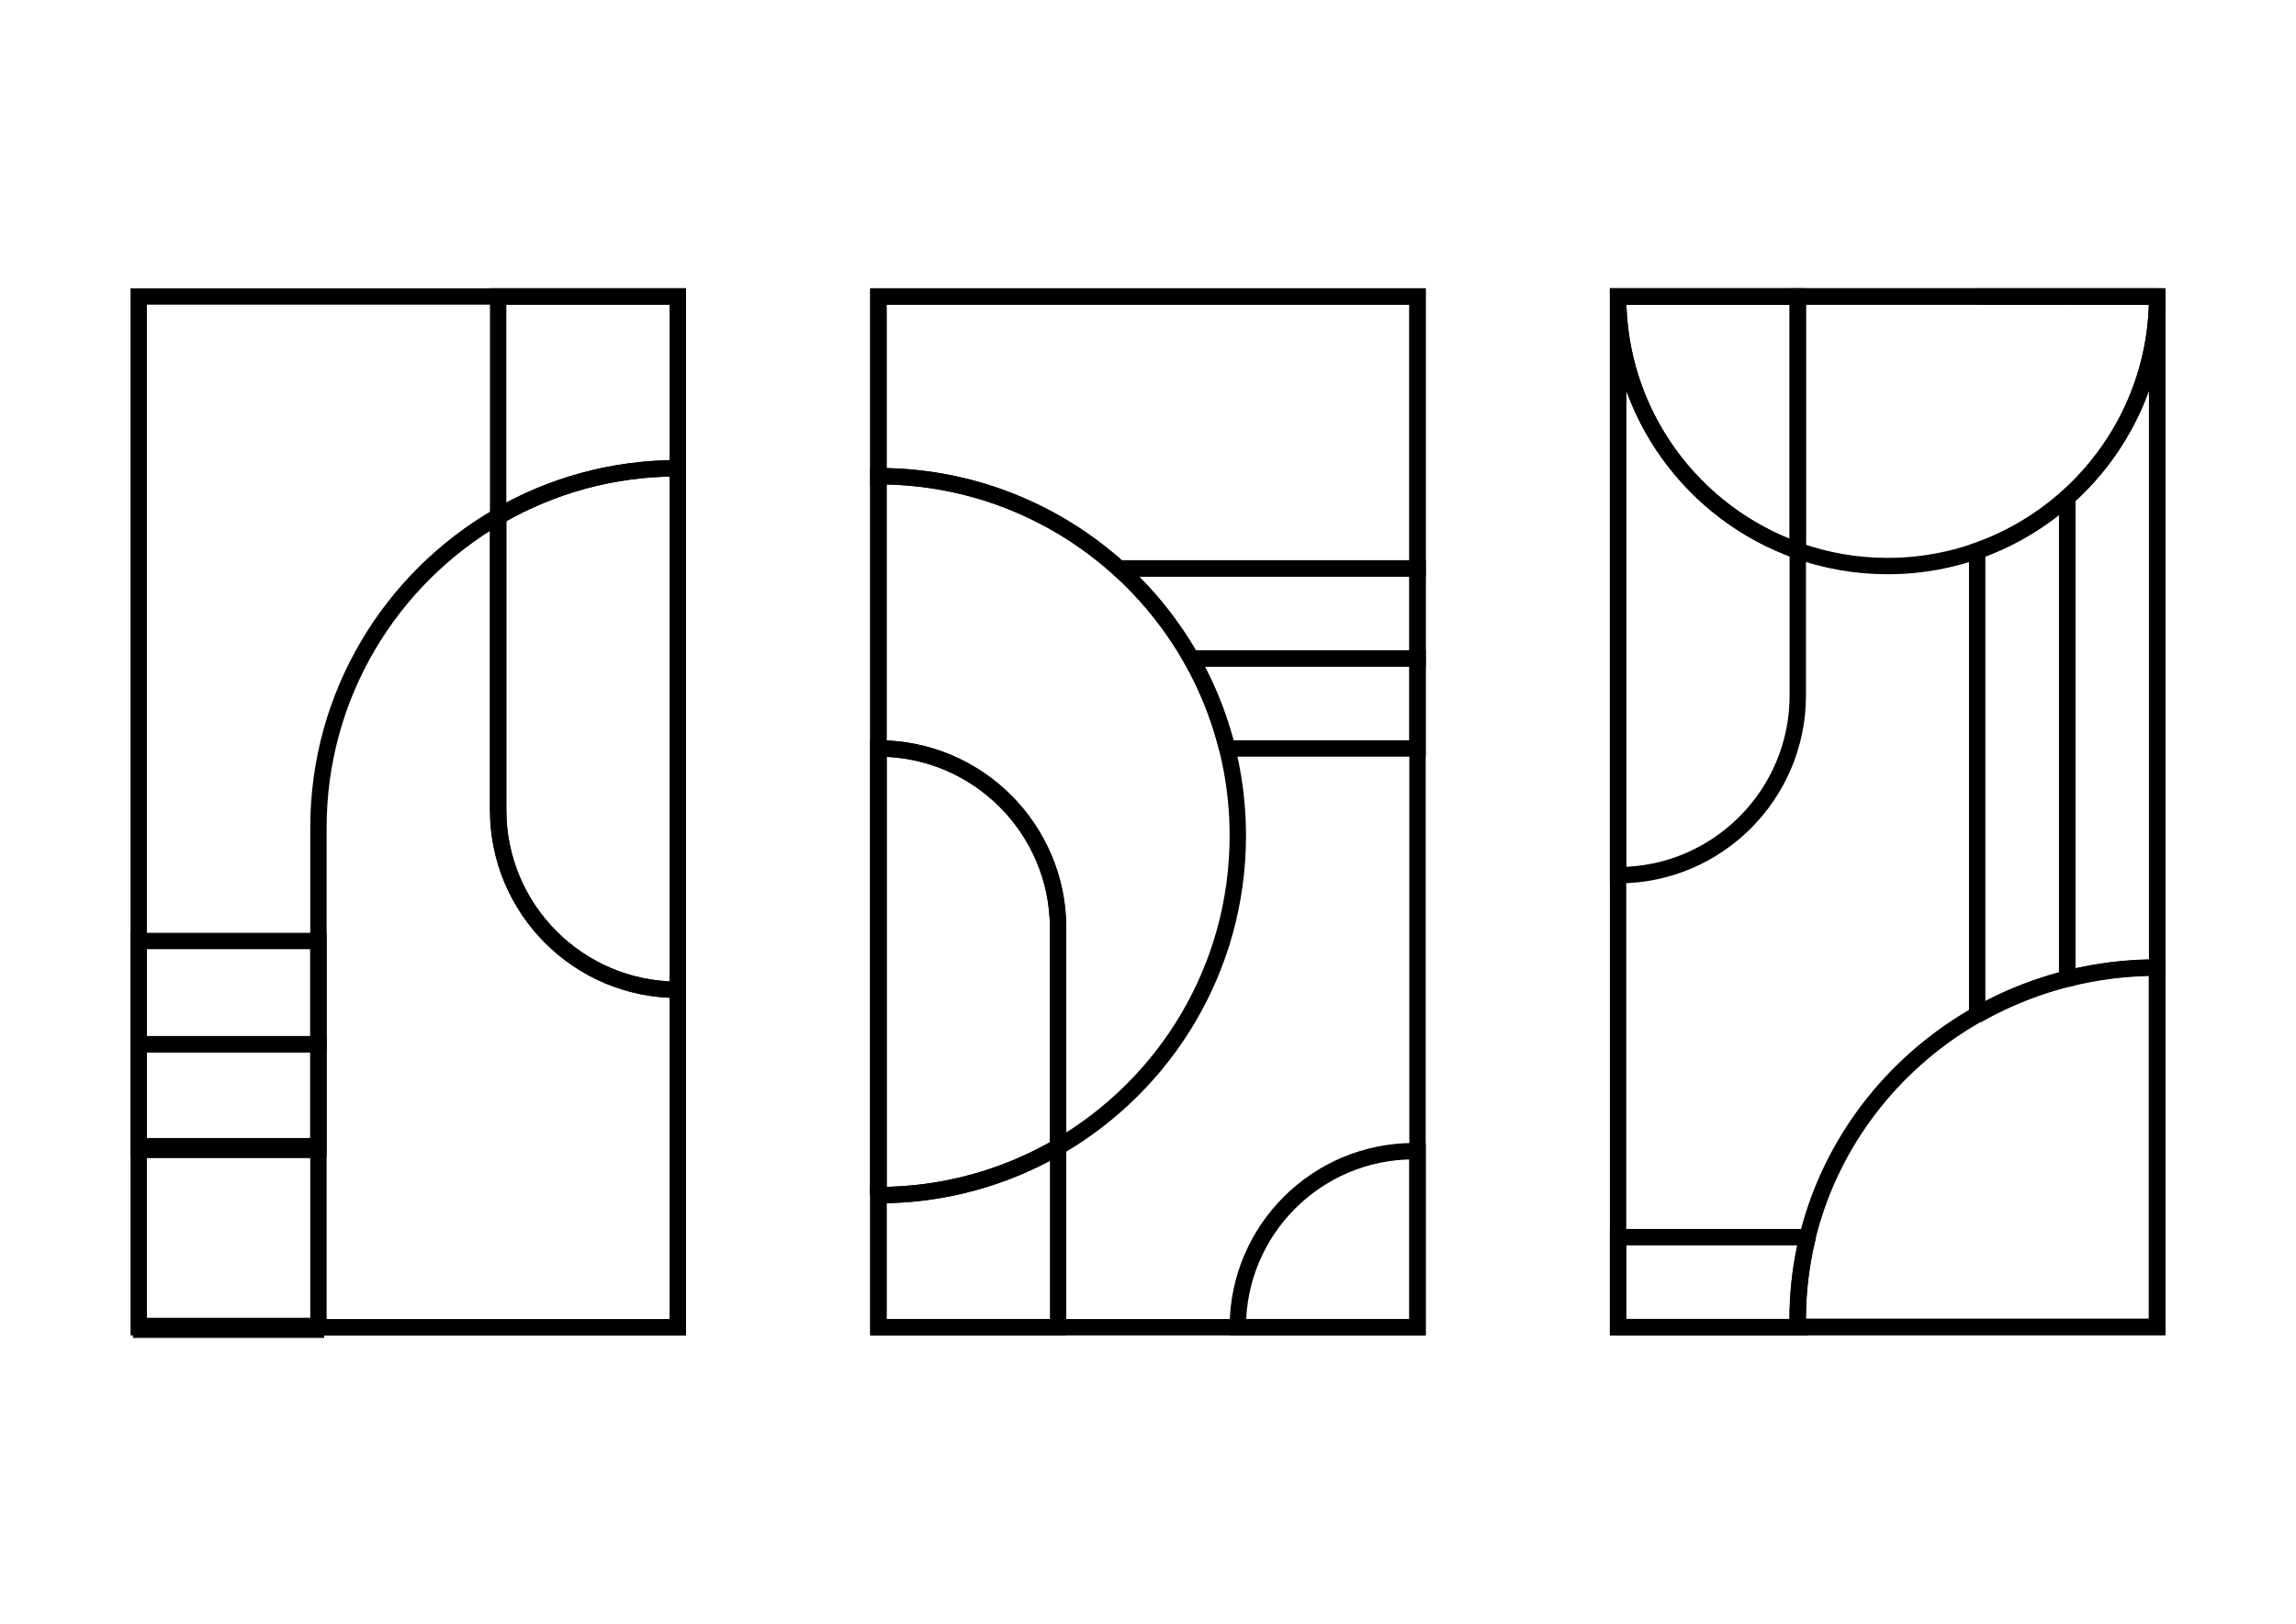 <svg xmlns="http://www.w3.org/2000/svg" xml:space="preserve" fill-rule="evenodd" stroke-linecap="round" stroke-miterlimit="1.5" clip-rule="evenodd" viewBox="0 0 3508 2481">
    <path fill="url(#imgA)" stroke="#000" stroke-width="25.009" d="M2472.218 2027.42h823.698V452.852h-823.698z"/>
    <path fill="url(#imgB)" stroke="#000" stroke-width="24.998" d="M2746.781 452.877H2472.21v884.078c151.552 0 274.572-123.03 274.572-274.566V841.22c-159.89-56.546-274.572-209.158-274.572-388.344h274.572Z"/>
    <path fill="url(#imgC)" stroke="#000" stroke-width="9.39" d="M1257.86 2021.56c0-112.7 91.5-204.2 204.2-204.2 1.44 0 2.88.01 4.32.04v204.16h-208.52Z" transform="matrix(0 2.633 2.689 0 -2140.313 -1834.18)"/>
    <path fill="url(#imgD)" stroke="#000" stroke-width="24.998" d="M2746.781 841.221c42.96 15.234 89.159 23.506 137.279 23.506 226.855 0 411.123-183.806 411.851-410.517v-1.333h-549.13V841.22Z"/>
    <path fill="url(#imgC)" stroke="#000" stroke-width="24.998" d="M2746.781 841.221V452.877H2472.21c0 179.186 114.683 331.798 274.572 388.344Z"/>
    <path fill="url(#imgE)" stroke="#000" stroke-width="24.998" d="M2763.085 2027.443h-16.18a555.08 555.08 0 0 1-.124-11.37c0-43.453 5.27-85.708 15.219-126.146h-289.791v137.516h290.876Z"/>
    <path fill="url(#imgF)" stroke="#000" stroke-width="24.998" d="M3158.4 452.877h137.511-137.51Zm0 307.077v735.388c43.936-11.113 90.026-17.03 137.511-17.03V452.876v1.333c-.403 121.449-53.451 230.585-137.51 305.744Z"/>
    <path fill="url(#imgE)" stroke="#000" stroke-width="24.998" d="M3020.89 452.877h137.51-137.51Zm0 388.541v709.196a551.968 551.968 0 0 1 137.51-55.272V759.954c-39.69 35.487-86.291 63.4-137.51 81.464Z"/>
    <path fill="url(#imgA)" stroke="#000" stroke-width="25.009" d="M1342.091 452.9h823.698v1574.567H1342.09z"/>
    <path fill="url(#imgB)" stroke="#000" stroke-width="25.005" d="M1891.225 2027.443c0-148.395 120.48-268.875 268.875-268.875 1.896 0 3.792.013 5.688.053v268.822h-274.563Z"/>
    <path fill="url(#imgD)" stroke="#000" stroke-width="24.998" d="M1342.09 1825.705V727.442c303.072 0 549.13 246.058 549.13 549.131 0 203.09-110.484 380.577-274.566 475.552V1417.93c0-151.537-123.028-274.567-274.565-274.567v682.34Z"/>
    <path fill="url(#imgF)" stroke="#000" stroke-width="24.998" d="M1616.654 1752.125v275.318H1342.09v-201.738c99.984 0 193.763-26.78 274.565-73.58Z"/>
    <path fill="url(#imgC)" stroke="#000" stroke-width="24.998" d="M1342.09 1825.705v-682.34c151.536 0 274.564 123.03 274.564 274.566v334.194c-80.802 46.8-174.581 73.58-274.565 73.58Z"/>
    <path fill="url(#imgD)" stroke="#000" stroke-width="24.998" d="M1709.199 868.333h456.593v137.516h-345.924c-29.353-51.637-66.826-98.064-110.67-137.516Z"/>
    <path fill="url(#imgF)" stroke="#000" stroke-width="24.998" d="M1819.868 1005.849h345.924v137.515h-290.86a546.454 546.454 0 0 0-55.064-137.515Z"/>
    <path fill="url(#imgE)" stroke="#000" stroke-width="24.998" d="M1342.09 729.207v-276.33h823.702v415.456h-456.593c-97.303-87.573-226.03-140.891-367.11-140.891v1.765Z"/>
    <path fill="url(#imgA)" stroke="#000" stroke-width="25.009" d="M211.969 452.9h823.697v1574.567H211.97z"/>
    <path fill="url(#imgE)" stroke="#000" stroke-width="24.994" d="M1035.653 715.281c-99.984 0-193.762 26.787-274.564 73.583V452.866h274.564V715.28Z"/>
    <path fill="url(#imgD)" stroke="#000" stroke-width="24.994" d="M1035.658 2027.457H486.527V1264.45c0-203.106 110.489-380.608 274.565-475.563v448.525c0 151.54 123.029 274.573 274.566 274.573v515.473Z"/>
    <path fill="url(#imgF)" stroke="#000" stroke-width="24.994" d="M1035.658 1511.984c-151.537 0-274.566-123.033-274.566-274.573V788.886c80.805-46.796 174.584-73.583 274.566-73.583v796.68Z"/>
    <path fill="url(#imgE)" stroke="#000" stroke-width="11.36" d="M144.882 1919.81h177.165v101.748H144.882z" transform="matrix(1.55 0 0 2.699 -12.572 -3427.732)"/>
    <path fill="url(#imgB)" stroke="#000" stroke-width="24.998" d="M211.962 1437.503h274.565v157.686H211.962z"/>
    <path fill="url(#imgC)" stroke="#000" stroke-width="24.998" d="M211.962 1595.189h274.565v157.686H211.962z"/>
</svg>
